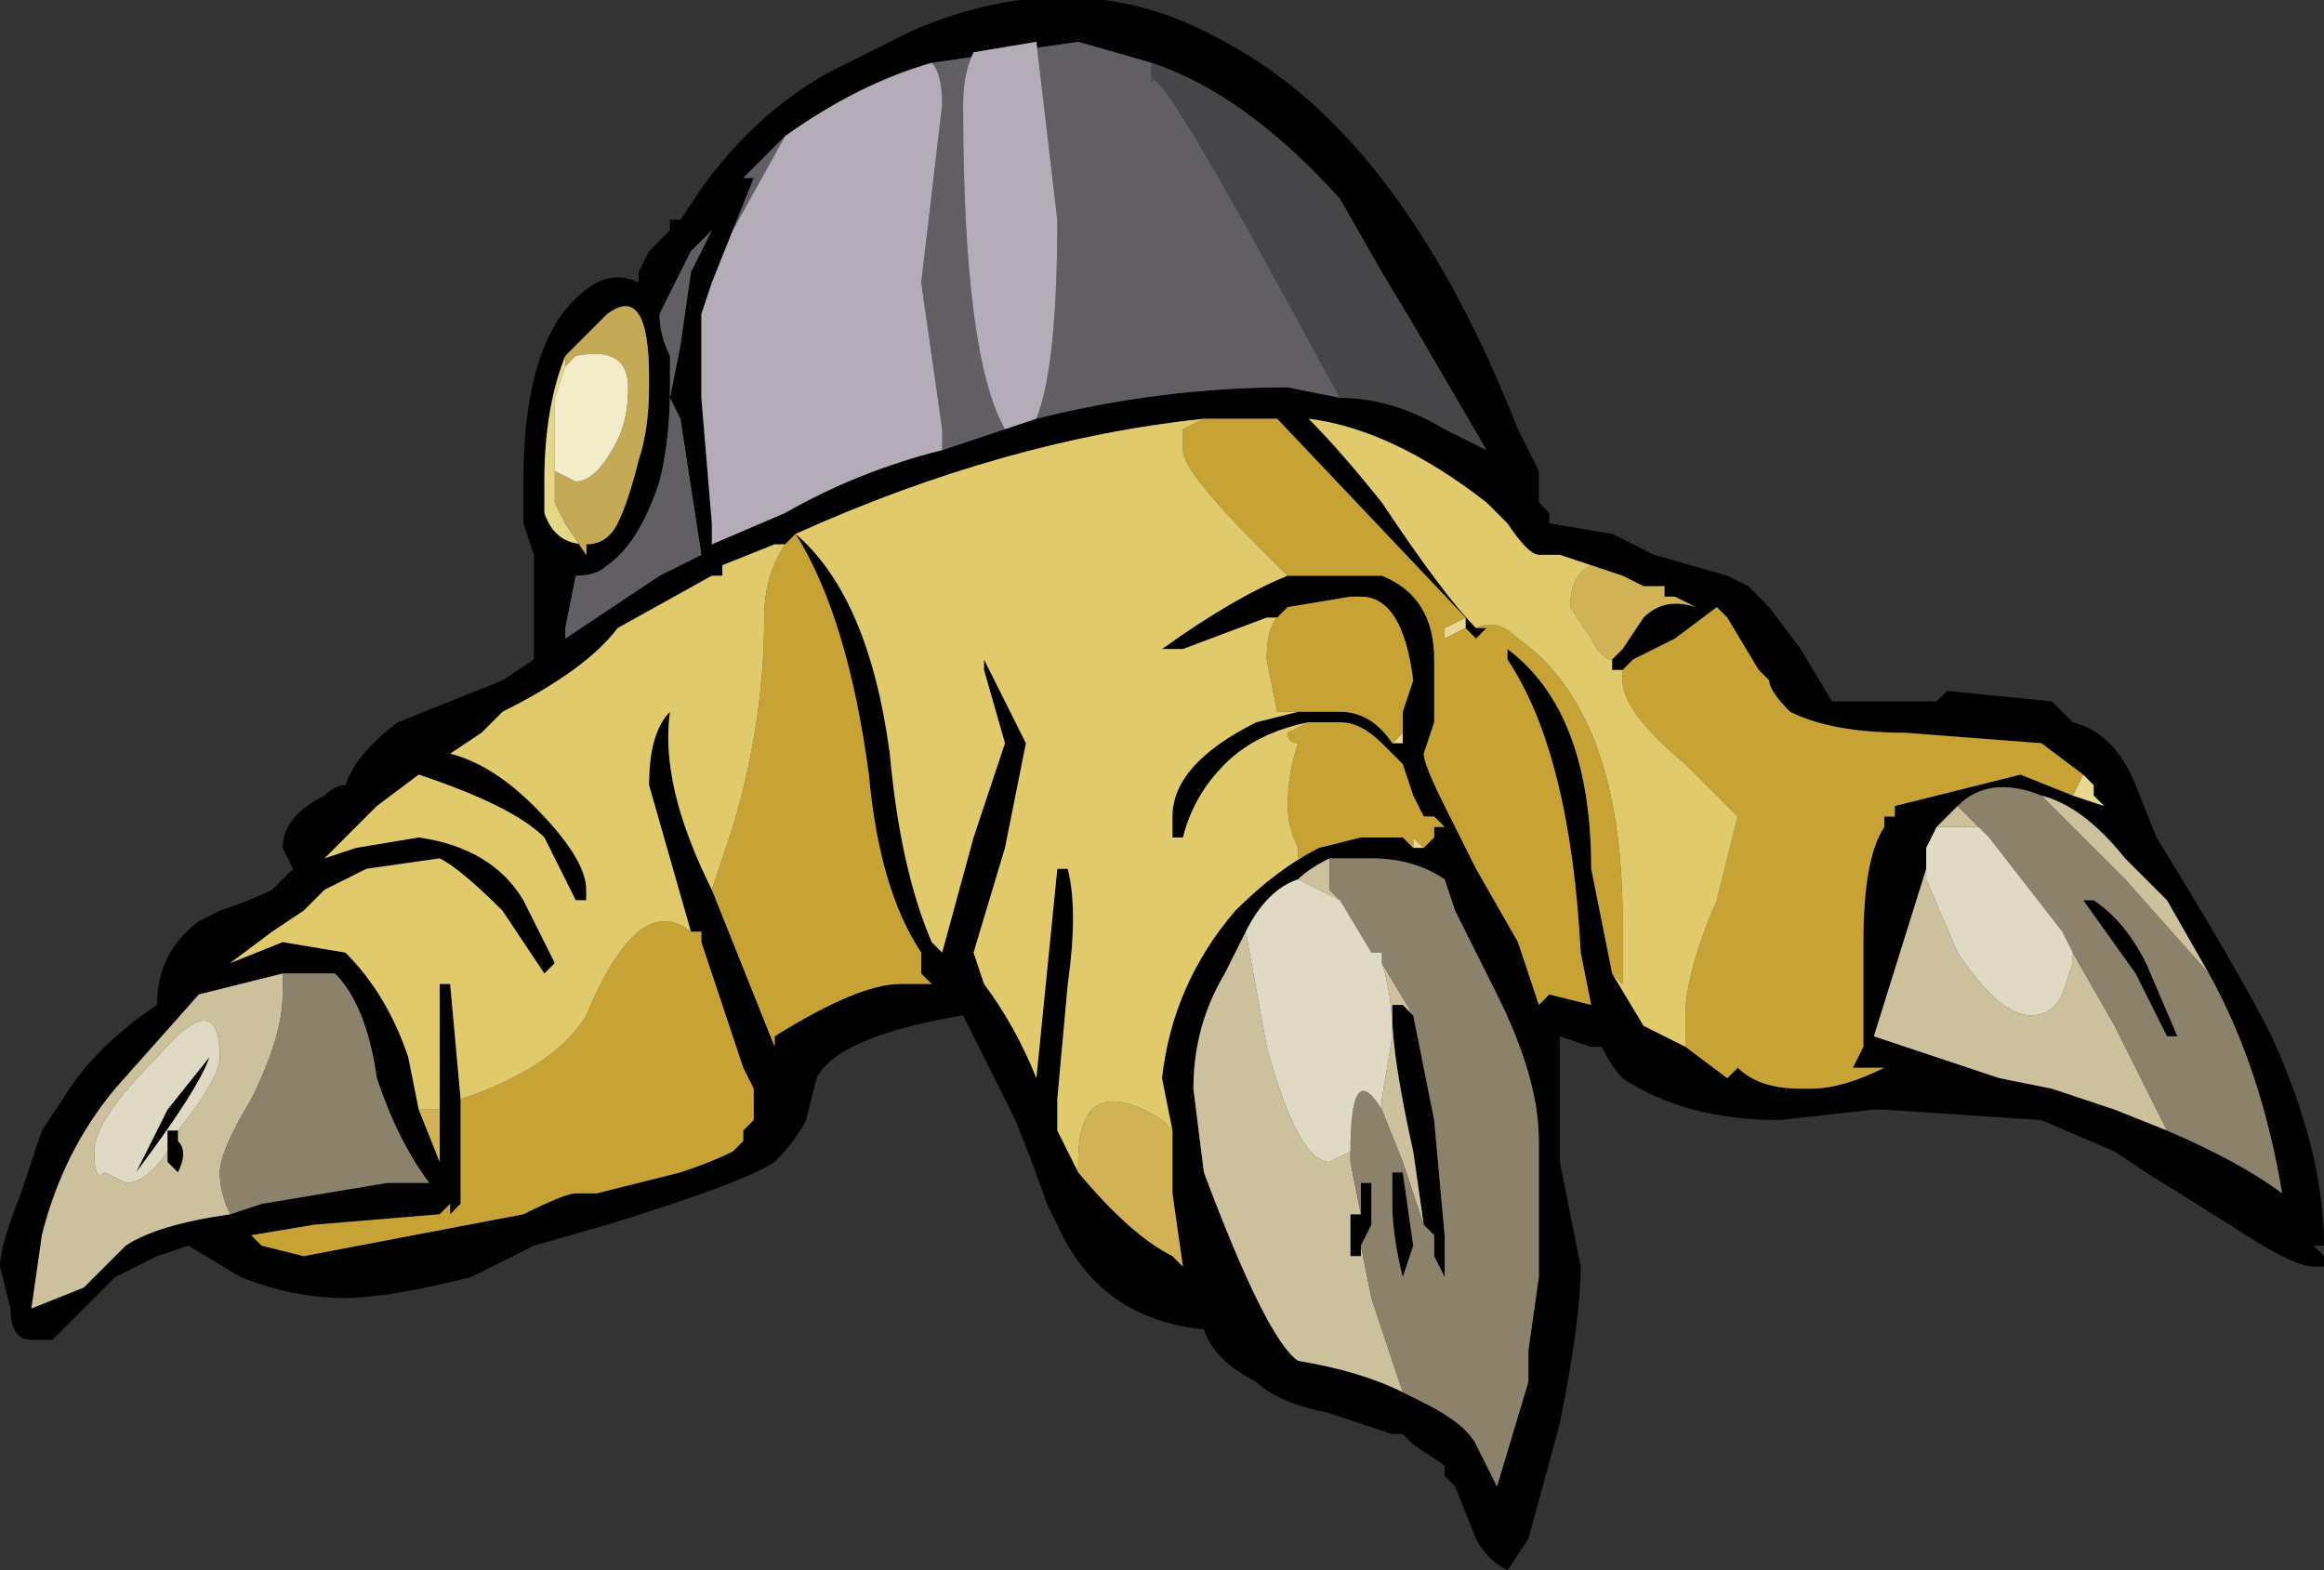 <?xml version="1.0" encoding="UTF-8" standalone="no"?>
<svg xmlns:ffdec="https://www.free-decompiler.com/flash" xmlns:xlink="http://www.w3.org/1999/xlink" ffdec:objectType="shape" height="7.5px" width="11.1px" xmlns="http://www.w3.org/2000/svg">
  <rect width="100%" height="100%" fill="#333333" stroke="none"/>
  <g transform="matrix(1.0, 0.0, 0.0, 1.0, 5.4, 5.6)">
    <path d="M1.6 -2.65 L0.7 -3.6 0.35 -3.6 Q-0.6 -3.5 -1.6 -3.05 -1.25 -2.75 -1.15 -2.0 -1.1 -1.45 -0.95 -1.1 L-0.9 -1.05 -0.75 -1.6 -0.6 -2.05 -0.7 -2.4 -0.7 -2.45 -0.5 -2.05 -0.6 -1.55 -0.75 -1.05 -0.7 -0.9 Q-0.55 -0.7 -0.45 -0.45 L-0.35 -1.45 -0.3 -1.45 Q-0.25 -1.25 -0.3 -0.9 L-0.35 -0.35 -0.35 -0.2 -0.25 0.0 Q0.0 0.3 0.2 0.4 L0.25 0.45 0.2 0.1 0.2 -0.2 0.15 -0.45 Q0.2 -0.9 0.5 -1.25 0.7 -1.45 0.9 -1.55 L1.1 -1.6 1.3 -1.6 1.35 -1.55 1.4 -1.55 1.45 -1.6 1.45 -1.65 1.5 -1.65 1.45 -1.7 1.4 -1.7 1.35 -1.8 1.3 -1.95 1.2 -2.05 Q1.1 -2.15 1.0 -2.15 L0.85 -2.15 Q0.6 -2.1 0.45 -1.95 0.3 -1.8 0.25 -1.6 L0.2 -1.6 0.2 -1.7 Q0.2 -1.95 0.6 -2.15 L0.8 -2.2 1.0 -2.2 Q1.15 -2.2 1.25 -2.05 L1.3 -2.05 1.3 -2.1 1.3 -2.2 1.35 -2.35 Q1.3 -2.75 1.1 -2.75 L1.05 -2.75 0.75 -2.7 0.7 -2.65 0.65 -2.65 0.25 -2.5 0.15 -2.5 Q0.5 -2.75 0.75 -2.85 L1.2 -2.85 Q1.45 -2.75 1.45 -2.45 L1.45 -2.15 1.4 -2.0 Q1.4 -1.95 1.5 -1.75 L1.65 -1.45 1.85 -1.1 1.95 -0.8 2.0 -0.85 2.2 -0.8 2.15 -1.05 Q2.1 -2.0 1.8 -2.45 L1.8 -2.5 Q2.2 -2.2 2.2 -1.45 L2.3 -0.95 2.45 -0.7 2.65 -0.6 2.85 -0.45 2.9 -0.5 Q3.0 -0.4 3.2 -0.4 L3.25 -0.4 Q3.4 -0.4 3.6 -0.5 L3.45 -0.5 3.5 -0.6 3.5 -1.1 Q3.5 -1.5 3.6 -1.65 L3.6 -1.7 3.65 -1.7 3.65 -1.75 4.25 -1.9 4.5 -1.8 4.65 -1.75 4.6 -1.8 4.6 -1.85 4.55 -1.9 4.35 -2.05 3.7 -2.1 Q3.35 -2.1 3.15 -2.2 3.05 -2.3 3.05 -2.35 L3.0 -2.4 2.85 -2.65 2.8 -2.7 2.6 -2.55 2.4 -2.45 2.35 -2.4 2.3 -2.4 2.3 -2.45 2.35 -2.5 2.45 -2.65 Q2.55 -2.75 2.7 -2.7 L2.6 -2.75 2.55 -2.75 2.55 -2.8 2.45 -2.8 2.35 -2.85 2.2 -2.9 2.05 -2.95 1.95 -2.95 Q1.9 -2.95 1.8 -3.1 L1.7 -3.2 Q1.25 -3.55 0.85 -3.6 1.0 -3.45 1.2 -3.2 1.5 -2.75 1.65 -2.6 L1.7 -2.6 1.65 -2.55 1.6 -2.6 1.6 -2.65 M1.0 -3.7 Q1.25 -3.7 1.5 -3.55 L1.7 -3.45 1.35 -4.05 1.2 -4.3 1.0 -4.65 Q0.55 -5.15 0.1 -5.3 L-0.25 -5.4 -0.95 -5.3 Q-1.3 -5.2 -1.65 -4.95 L-1.85 -4.75 -1.8 -4.75 -1.9 -4.5 -2.0 -4.25 -2.05 -4.1 -2.05 -3.7 -2.0 -3.1 -2.0 -3.0 -1.65 -3.15 Q-1.3 -3.35 -0.9 -3.45 L-0.6 -3.55 -0.45 -3.6 Q0.15 -3.75 0.75 -3.75 L1.0 -3.7 M1.85 -3.55 L1.95 -3.35 1.95 -3.2 2.0 -3.15 2.0 -3.1 2.3 -3.05 2.5 -2.95 2.85 -2.85 2.95 -2.8 3.05 -2.7 3.2 -2.5 3.35 -2.25 3.85 -2.25 3.9 -2.3 4.4 -2.25 4.5 -2.15 Q4.7 -2.1 4.8 -1.85 L4.9 -1.6 Q5.3 -0.95 5.45 -0.65 5.7 -0.1 5.7 0.35 L5.65 0.35 5.7 0.4 5.7 0.45 5.65 0.45 Q5.55 0.45 5.25 0.25 L4.85 0.0 4.7 -0.1 4.35 -0.25 3.6 -0.3 3.55 -0.3 3.1 -0.25 Q2.65 -0.25 2.35 -0.45 2.3 -0.5 2.25 -0.6 L2.2 -0.6 2.05 -0.65 2.05 -0.05 2.15 0.45 Q2.15 0.7 2.05 1.2 L1.9 1.75 1.8 1.9 Q1.7 1.85 1.65 1.75 L1.55 1.5 1.5 1.45 1.5 1.4 1.35 1.3 1.3 1.25 1.25 1.25 0.95 1.15 Q0.7 1.1 0.6 1.0 0.4 0.9 0.35 0.75 -0.15 0.7 -0.35 0.25 L-0.4 0.15 Q-0.45 0.0 -0.55 -0.25 L-0.8 -0.75 Q-1.4 -0.65 -1.5 -0.45 L-1.55 -0.25 Q-1.6 -0.15 -1.7 -0.05 -1.85 0.05 -2.5 0.25 L-2.85 0.35 -3.15 0.5 Q-3.55 0.6 -3.75 0.6 -4.0 0.6 -4.25 0.5 L-4.5 0.35 -4.65 0.4 Q-4.75 0.45 -4.85 0.5 L-5.15 0.8 -5.25 0.8 Q-5.35 0.8 -5.35 0.65 L-5.4 0.45 Q-5.4 0.35 -5.3 0.1 L-5.2 -0.2 -5.1 -0.35 Q-4.95 -0.6 -4.65 -0.8 -4.65 -1.05 -4.45 -1.2 L-4.35 -1.25 Q-4.2 -1.3 -4.1 -1.35 L-4.0 -1.45 -4.05 -1.55 Q-4.05 -1.7 -3.85 -1.8 -3.8 -1.85 -3.75 -1.85 -3.7 -2.0 -3.5 -2.15 L-3.0 -2.35 -2.85 -2.45 -2.85 -2.95 -2.9 -3.1 -2.9 -3.3 Q-2.9 -4.05 -2.55 -4.25 -2.45 -4.3 -2.35 -4.25 L-2.35 -4.3 -2.3 -4.4 -2.2 -4.5 -2.2 -4.55 -2.15 -4.55 -2.05 -4.7 Q-1.8 -5.05 -1.45 -5.25 L-1.05 -5.45 Q-0.25 -5.8 0.45 -5.4 1.3 -4.95 1.85 -3.55 M0.95 -1.5 Q0.85 -1.45 0.8 -1.4 0.65 -1.35 0.55 -1.15 L0.45 -0.95 Q0.3 -0.7 0.3 -0.4 L0.35 0.0 Q0.65 0.8 0.8 0.9 1.1 0.95 1.3 1.05 L1.4 1.1 Q1.6 1.2 1.65 1.3 L1.75 1.5 1.9 1.0 1.9 0.85 1.95 0.5 1.95 -0.15 Q1.95 -0.45 1.75 -0.85 L1.55 -1.25 1.5 -1.4 Q1.35 -1.5 1.15 -1.5 L0.95 -1.5 M1.4 0.25 L1.35 -0.1 Q1.25 -0.55 1.25 -0.75 L1.25 -0.8 1.3 -0.8 1.35 -0.75 1.45 -0.25 1.5 0.3 1.5 0.5 1.45 0.4 1.45 0.3 1.4 0.25 M1.1 0.2 L1.1 0.05 1.15 0.05 1.15 0.25 1.1 0.35 1.1 0.4 1.05 0.4 Q1.05 0.45 1.05 0.35 L1.05 0.2 1.1 0.2 M3.85 -1.65 L3.8 -1.55 3.8 -1.45 3.55 -0.65 4.15 -0.45 4.4 -0.4 4.7 -0.3 4.95 -0.2 Q5.3 -0.05 5.5 0.1 5.4 -0.5 5.15 -0.95 L4.95 -1.3 4.75 -1.5 Q4.55 -1.75 4.35 -1.8 4.1 -1.9 3.95 -1.75 L3.85 -1.65 M4.6 -1.3 Q4.75 -1.2 4.85 -1.0 L5.0 -0.65 4.95 -0.65 4.8 -0.95 4.55 -1.3 4.6 -1.3 M1.25 0.0 L1.3 0.0 1.35 0.35 1.3 0.5 Q1.25 0.3 1.25 0.15 L1.25 0.0 M-2.7 -3.9 Q-2.8 -3.65 -2.8 -3.3 L-2.8 -3.15 Q-2.75 -3.0 -2.6 -3.0 L-2.6 -2.95 -2.6 -3.0 Q-2.5 -3.0 -2.45 -3.1 -2.4 -3.2 -2.35 -3.4 -2.3 -3.55 -2.3 -3.75 L-2.3 -3.8 Q-2.3 -4.25 -2.5 -4.1 L-2.7 -3.9 M-2.2 -3.75 Q-2.2 -3.5 -2.25 -3.3 -2.35 -3.0 -2.5 -2.9 -2.55 -2.85 -2.65 -2.85 L-2.7 -2.6 -2.7 -2.55 -2.25 -2.85 -2.05 -2.95 -2.15 -3.6 -2.2 -3.7 -2.15 -3.95 -2.1 -4.3 -2.0 -4.5 -2.1 -4.4 -2.25 -4.1 Q-2.25 -4.0 -2.2 -3.9 L-2.2 -3.75 M-1.65 -3.0 L-1.7 -3.0 -1.95 -2.9 -1.95 -2.85 -2.0 -2.85 -2.45 -2.6 Q-2.6 -2.4 -3.0 -2.2 L-3.1 -2.1 -3.25 -2.0 Q-3.05 -1.95 -2.85 -1.75 -2.6 -1.5 -2.6 -1.35 L-2.6 -1.3 -2.65 -1.3 -2.8 -1.6 Q-2.95 -1.75 -3.4 -1.9 L-3.6 -1.75 -3.85 -1.5 -3.7 -1.55 -3.4 -1.6 Q-3.05 -1.55 -2.9 -1.3 L-2.75 -1.0 -2.8 -0.95 -3.0 -1.25 Q-3.2 -1.45 -3.3 -1.5 L-3.65 -1.45 -3.85 -1.35 -3.95 -1.25 -4.1 -1.15 -4.3 -1.0 -4.05 -1.1 -3.75 -1.05 Q-3.55 -0.85 -3.45 -0.55 L-3.4 -0.3 -3.3 -0.05 -3.3 -0.3 -3.3 -0.9 -3.25 -0.9 -3.2 -0.35 -3.2 0.15 -3.25 0.2 -3.25 0.15 -3.3 0.2 -3.9 0.25 -4.2 0.3 -4.15 0.35 -3.95 0.4 -2.9 0.2 Q-2.7 0.1 -2.65 0.1 L-2.55 0.1 -2.15 0.0 Q-2.0 -0.05 -1.9 -0.1 L-1.85 -0.15 -1.85 -0.2 -1.8 -0.25 -1.8 -0.4 -1.85 -0.5 -2.05 -1.1 -2.05 -1.15 -2.1 -1.15 -2.3 -1.85 Q-2.3 -2.1 -2.2 -2.2 -2.25 -1.85 -2.0 -1.35 L-1.7 -0.6 -1.7 -0.65 Q-1.3 -0.9 -1.1 -0.9 L-0.95 -0.9 -1.0 -0.95 -1.0 -1.05 Q-1.2 -1.35 -1.25 -1.9 -1.35 -2.65 -1.6 -3.05 L-1.65 -3.0 M-4.05 -0.95 Q-4.25 -0.9 -4.45 -0.85 L-4.85 -0.4 Q-5.1 -0.1 -5.2 0.3 L-5.25 0.65 -5.0 0.55 -4.8 0.35 Q-4.65 0.25 -4.3 0.2 L-4.15 0.15 -3.55 0.05 -3.35 0.05 Q-3.5 -0.15 -3.6 -0.45 -3.65 -0.8 -3.8 -0.95 L-4.05 -0.95 M-4.6 -0.1 L-4.6 -0.2 -4.55 -0.2 -4.55 -0.15 Q-4.5 -0.1 -4.55 0.0 L-4.6 -0.05 -4.6 -0.1 M-4.4 -0.55 Q-4.45 -0.4 -4.75 0.0 L-4.6 -0.3 -4.4 -0.55" fill="#000000" fill-rule="evenodd" stroke="none"/>
    <path d="M1.6 -2.6 L1.5 -2.55 1.5 -2.6 1.6 -2.65 1.6 -2.6 M4.55 -1.9 L4.6 -1.85 4.6 -1.8 4.65 -1.75 4.5 -1.8 4.55 -1.9 M1.25 -2.05 L1.3 -2.1 1.3 -2.05 1.25 -2.05 M1.4 -1.55 L1.35 -1.55 1.3 -1.6 1.35 -1.55 1.35 -1.6 1.4 -1.55" fill="#e9d894" fill-rule="evenodd" stroke="none"/>
    <path d="M2.2 -2.9 L2.35 -2.85 2.45 -2.8 2.55 -2.8 2.55 -2.75 2.6 -2.75 2.7 -2.7 Q2.55 -2.75 2.45 -2.65 L2.35 -2.5 2.3 -2.45 Q2.25 -2.45 2.2 -2.55 L2.1 -2.7 Q2.1 -2.85 2.2 -2.9 M0.2 -0.2 L0.2 0.1 0.25 0.45 0.2 0.4 Q0.0 0.3 -0.25 0.0 L-0.25 -0.05 Q-0.25 -0.5 0.15 -0.25 L0.2 -0.2 M-3.4 -0.3 L-3.3 -0.3 -3.3 -0.05 -3.4 -0.3" fill="#d1b356" fill-rule="evenodd" stroke="none"/>
    <path d="M0.1 -5.3 L0.1 -5.2 Q0.1 -5.35 0.7 -4.25 L1.0 -3.7 0.75 -3.75 Q0.15 -3.75 -0.45 -3.6 -0.35 -3.85 -0.35 -4.55 L-0.45 -5.4 -0.75 -5.35 Q-0.8 -5.25 -0.8 -5.1 -0.8 -3.9 -0.6 -3.55 L-0.9 -3.45 -0.9 -3.55 -1.0 -4.25 -0.9 -5.1 Q-0.9 -5.25 -0.95 -5.3 L-0.25 -5.4 0.1 -5.3 M-1.9 -4.5 L-1.8 -4.75 -1.85 -4.75 -1.65 -4.95 -1.9 -4.5 M-2.2 -3.75 L-2.2 -3.9 Q-2.25 -4.0 -2.25 -4.1 L-2.1 -4.4 -2.0 -4.5 -2.1 -4.3 -2.15 -3.95 -2.2 -3.7 -2.15 -3.6 -2.05 -2.95 -2.25 -2.85 -2.7 -2.55 -2.7 -2.6 -2.65 -2.85 Q-2.55 -2.85 -2.5 -2.9 -2.35 -3.0 -2.25 -3.3 -2.2 -3.5 -2.2 -3.75" fill="#615f63" fill-rule="evenodd" stroke="none"/>
    <path d="M1.0 -1.3 L0.8 -1.4 Q0.85 -1.45 0.95 -1.5 L0.95 -1.35 1.0 -1.3 M0.55 -1.15 L0.65 -0.6 Q0.8 -0.05 0.95 -0.05 L1.05 -0.1 1.05 -0.05 1.1 0.2 1.05 0.2 1.05 0.35 Q1.05 0.45 1.05 0.4 L1.1 0.4 1.1 0.35 1.15 0.6 1.3 1.05 Q1.1 0.95 0.8 0.9 0.65 0.8 0.35 0.0 L0.3 -0.4 Q0.3 -0.7 0.45 -0.95 L0.55 -1.15 M1.2 -0.3 L1.2 -0.35 1.25 -0.65 Q1.25 -0.85 1.2 -1.0 L1.35 -0.75 1.3 -0.8 1.25 -0.8 1.25 -0.75 Q1.25 -0.55 1.35 -0.1 L1.4 0.25 1.3 -0.05 1.2 -0.3 M4.05 -1.65 L3.85 -1.65 3.95 -1.75 4.05 -1.65 M3.8 -1.45 L3.8 -1.4 3.95 -1.05 Q4.15 -0.75 4.3 -0.75 4.4 -0.75 4.45 -0.85 L4.5 -1.0 4.5 -1.05 4.7 -0.7 4.95 -0.2 4.7 -0.3 4.4 -0.4 4.15 -0.45 3.55 -0.65 3.8 -1.45 M5.15 -0.95 L4.75 -1.4 4.35 -1.8 Q4.55 -1.75 4.75 -1.5 L4.95 -1.3 5.15 -0.95 M-4.3 0.2 Q-4.65 0.25 -4.8 0.35 L-5.0 0.55 -5.25 0.65 -5.2 0.3 Q-5.1 -0.1 -4.85 -0.4 L-4.45 -0.85 Q-4.25 -0.9 -4.05 -0.95 L-4.05 -0.85 Q-4.05 -0.65 -4.2 -0.35 -4.35 -0.1 -4.35 0.0 -4.35 0.1 -4.3 0.2 M-4.6 -0.1 L-4.6 -0.05 -4.55 0.0 Q-4.5 -0.1 -4.55 -0.15 L-4.55 -0.2 Q-4.35 -0.45 -4.35 -0.55 -4.35 -0.9 -4.65 -0.55 -4.95 -0.25 -4.95 -0.1 -4.95 0.05 -4.9 0.0 L-4.8 0.05 Q-4.7 0.05 -4.6 -0.1" fill="#ccc09d" fill-rule="evenodd" stroke="none"/>
    <path d="M-2.7 -3.85 L-2.75 -3.7 -2.75 -3.35 -2.75 -3.2 -2.7 -3.1 -2.6 -2.95 -2.6 -3.0 Q-2.75 -3.0 -2.8 -3.15 L-2.8 -3.3 Q-2.8 -3.65 -2.7 -3.9 L-2.7 -3.85" fill="#e4d785" fill-rule="evenodd" stroke="none"/>
    <path d="M-0.45 -3.6 L-0.6 -3.55 Q-0.8 -3.9 -0.8 -5.1 -0.8 -5.25 -0.75 -5.35 L-0.45 -5.4 -0.35 -4.55 Q-0.35 -3.85 -0.45 -3.6 M-0.9 -3.45 Q-1.3 -3.35 -1.65 -3.15 L-2.0 -3.0 -2.0 -3.1 -2.05 -3.7 -2.05 -4.1 -2.0 -4.25 -1.9 -4.5 -1.65 -4.95 Q-1.3 -5.2 -0.95 -5.3 -0.9 -5.25 -0.9 -5.1 L-1.0 -4.25 -0.9 -3.55 -0.9 -3.45" fill="#b4acb9" fill-rule="evenodd" stroke="none"/>
    <path d="M0.1 -5.3 Q0.55 -5.15 1.0 -4.65 L1.2 -4.3 1.35 -4.05 1.7 -3.45 1.5 -3.55 Q1.25 -3.7 1.0 -3.7 L0.7 -4.25 Q0.1 -5.35 0.1 -5.2 L0.1 -5.3" fill="#464547" fill-rule="evenodd" stroke="none"/>
    <path d="M-2.75 -3.35 L-2.65 -3.3 Q-2.55 -3.3 -2.45 -3.5 -2.4 -3.6 -2.4 -3.75 -2.4 -3.95 -2.65 -3.9 L-2.7 -3.85 -2.7 -3.9 -2.5 -4.1 Q-2.3 -4.25 -2.3 -3.8 L-2.3 -3.75 Q-2.3 -3.55 -2.35 -3.4 -2.4 -3.2 -2.45 -3.1 -2.5 -3.0 -2.6 -3.0 L-2.6 -2.95 -2.7 -3.1 -2.75 -3.2 -2.75 -3.35" fill="#c4a957" fill-rule="evenodd" stroke="none"/>
    <path d="M-2.75 -3.35 L-2.75 -3.7 -2.7 -3.85 -2.65 -3.9 Q-2.4 -3.95 -2.4 -3.75 -2.4 -3.6 -2.45 -3.5 -2.55 -3.3 -2.65 -3.3 L-2.75 -3.35" fill="#f2edc8" fill-rule="evenodd" stroke="none"/>
    <path d="M1.0 -1.3 L0.95 -1.35 0.95 -1.5 1.15 -1.5 Q1.35 -1.5 1.5 -1.4 L1.55 -1.25 1.75 -0.85 Q1.95 -0.45 1.95 -0.15 L1.95 0.5 1.9 0.85 1.9 1.0 1.75 1.5 1.65 1.3 Q1.6 1.2 1.4 1.1 L1.3 1.05 1.15 0.6 1.1 0.35 1.15 0.25 1.15 0.05 1.1 0.05 1.1 0.2 1.05 -0.05 1.05 -0.1 Q1.05 -0.55 1.2 -0.3 L1.3 -0.05 1.4 0.25 1.45 0.3 1.45 0.4 1.5 0.5 1.5 0.3 1.45 -0.25 1.35 -0.75 1.2 -1.0 1.2 -1.05 1.15 -1.05 1.0 -1.3 M4.5 -1.05 L4.45 -1.15 4.1 -1.6 4.05 -1.65 3.95 -1.75 Q4.1 -1.9 4.35 -1.8 L4.75 -1.4 5.15 -0.95 Q5.4 -0.5 5.5 0.1 5.3 -0.05 4.95 -0.2 L4.7 -0.7 4.5 -1.05 M1.25 0.0 L1.25 0.15 Q1.25 0.3 1.3 0.5 L1.35 0.35 1.3 0.0 1.25 0.0 M4.6 -1.3 L4.55 -1.3 4.8 -0.95 4.95 -0.65 5.0 -0.65 4.85 -1.0 Q4.75 -1.2 4.6 -1.3 M-4.3 0.2 Q-4.35 0.1 -4.35 0.0 -4.35 -0.1 -4.2 -0.35 -4.05 -0.65 -4.05 -0.85 L-4.05 -0.95 -3.8 -0.95 Q-3.65 -0.8 -3.6 -0.45 -3.5 -0.15 -3.35 0.05 L-3.55 0.05 -4.15 0.15 -4.3 0.2" fill="#8c826c" fill-rule="evenodd" stroke="none"/>
    <path d="M0.8 -1.4 L1.0 -1.3 1.15 -1.05 1.2 -1.05 1.2 -1.0 Q1.25 -0.85 1.25 -0.65 L1.2 -0.35 1.2 -0.3 Q1.05 -0.55 1.05 -0.1 L0.95 -0.05 Q0.8 -0.05 0.65 -0.6 L0.55 -1.15 Q0.65 -1.35 0.8 -1.4 M4.05 -1.65 L4.1 -1.6 4.45 -1.15 4.5 -1.05 4.5 -1.0 4.45 -0.85 Q4.4 -0.75 4.3 -0.75 4.15 -0.75 3.95 -1.05 L3.8 -1.4 3.8 -1.45 3.8 -1.55 3.85 -1.65 4.05 -1.65 M-4.55 -0.15 L-4.55 -0.2 -4.6 -0.2 -4.6 -0.1 Q-4.7 0.05 -4.8 0.05 L-4.9 0.0 Q-4.95 0.05 -4.95 -0.1 -4.95 -0.25 -4.65 -0.55 -4.35 -0.9 -4.35 -0.55 -4.35 -0.45 -4.55 -0.2 L-4.55 -0.15 M-4.4 -0.55 L-4.6 -0.3 -4.75 0.0 Q-4.45 -0.4 -4.4 -0.55" fill="#e0dac5" fill-rule="evenodd" stroke="none"/>
    <path d="M0.35 -3.6 L0.7 -3.6 1.6 -2.65 1.5 -2.6 1.5 -2.55 1.6 -2.6 1.65 -2.55 1.7 -2.6 1.65 -2.6 Q1.75 -2.65 1.85 -2.55 2.35 -2.2 2.35 -1.2 L2.35 -0.9 2.3 -0.95 2.2 -1.45 Q2.2 -2.2 1.8 -2.5 L1.8 -2.45 Q2.1 -2.0 2.15 -1.05 L2.2 -0.8 2.0 -0.85 1.95 -0.8 1.85 -1.1 1.65 -1.45 1.5 -1.75 Q1.4 -1.95 1.4 -2.0 L1.45 -2.15 1.45 -2.45 Q1.45 -2.75 1.2 -2.85 L0.75 -2.85 0.6 -3.0 Q0.25 -3.35 0.25 -3.45 L0.25 -3.55 0.35 -3.6 M2.35 -2.4 L2.4 -2.45 2.6 -2.55 2.8 -2.7 2.85 -2.65 3.0 -2.4 3.05 -2.35 Q3.05 -2.3 3.15 -2.2 3.35 -2.1 3.7 -2.1 L4.35 -2.05 4.55 -1.9 4.5 -1.8 4.25 -1.9 3.65 -1.75 3.65 -1.7 3.6 -1.7 3.6 -1.65 Q3.5 -1.5 3.5 -1.1 L3.5 -0.6 3.45 -0.5 3.6 -0.5 Q3.4 -0.4 3.25 -0.4 L3.2 -0.4 Q3.0 -0.4 2.9 -0.5 L2.85 -0.45 2.65 -0.6 2.65 -0.75 Q2.65 -0.95 2.8 -1.3 L2.9 -1.7 2.65 -1.95 Q2.35 -2.2 2.35 -2.35 L2.35 -2.4 M0.7 -2.65 L0.75 -2.7 1.05 -2.75 1.1 -2.75 Q1.3 -2.75 1.35 -2.35 L1.3 -2.2 1.3 -2.1 1.25 -2.05 Q1.15 -2.2 1.0 -2.2 L0.8 -2.2 0.7 -2.2 0.65 -2.45 Q0.65 -2.6 0.7 -2.65 M0.85 -2.15 L1.0 -2.15 Q1.1 -2.15 1.2 -2.05 L1.3 -1.95 1.35 -1.8 1.4 -1.7 1.45 -1.7 1.5 -1.65 1.45 -1.65 1.45 -1.6 1.4 -1.55 1.35 -1.6 1.35 -1.55 1.3 -1.6 1.1 -1.6 0.9 -1.55 0.8 -1.5 0.8 -1.55 Q0.75 -1.65 0.75 -1.75 0.75 -1.9 0.8 -2.05 0.75 -2.05 0.75 -2.1 L0.85 -2.15 M-3.2 -0.35 Q-2.75 -0.5 -2.6 -0.75 -2.35 -1.35 -2.1 -1.15 L-2.05 -1.15 -2.05 -1.1 -1.85 -0.5 -1.8 -0.4 -1.8 -0.25 -1.85 -0.2 -1.85 -0.15 -1.9 -0.1 Q-2.0 -0.05 -2.15 0.0 L-2.55 0.1 -2.65 0.1 Q-2.7 0.1 -2.9 0.2 L-3.95 0.4 -4.15 0.35 -4.2 0.3 -3.9 0.25 -3.3 0.2 -3.25 0.15 -3.25 0.2 -3.2 0.15 -3.2 -0.35 M-2.0 -1.35 L-1.9 -1.65 Q-1.75 -2.15 -1.75 -2.65 -1.75 -2.85 -1.65 -3.0 L-1.6 -3.05 Q-1.35 -2.65 -1.25 -1.9 -1.2 -1.35 -1.0 -1.05 L-1.0 -0.95 -0.95 -0.9 -1.1 -0.9 Q-1.3 -0.9 -1.7 -0.65 L-1.7 -0.6 -2.0 -1.35" fill="#c7a336" fill-rule="evenodd" stroke="none"/>
    <path d="M0.35 -3.6 L0.25 -3.55 0.25 -3.45 Q0.25 -3.35 0.6 -3.0 L0.75 -2.85 Q0.5 -2.75 0.15 -2.5 L0.25 -2.5 0.65 -2.65 0.7 -2.65 Q0.65 -2.6 0.65 -2.45 L0.7 -2.2 0.8 -2.2 0.6 -2.15 Q0.2 -1.95 0.2 -1.7 L0.2 -1.6 0.25 -1.6 Q0.3 -1.8 0.45 -1.95 0.6 -2.1 0.85 -2.15 L0.75 -2.1 Q0.75 -2.05 0.8 -2.05 0.75 -1.9 0.75 -1.75 0.75 -1.65 0.8 -1.55 L0.8 -1.5 0.9 -1.55 Q0.7 -1.45 0.5 -1.25 0.2 -0.9 0.15 -0.45 L0.2 -0.2 0.15 -0.25 Q-0.25 -0.5 -0.25 -0.05 L-0.25 0.0 -0.35 -0.2 -0.35 -0.35 -0.3 -0.9 Q-0.25 -1.25 -0.3 -1.45 L-0.35 -1.45 -0.45 -0.45 Q-0.55 -0.7 -0.7 -0.9 L-0.75 -1.05 -0.6 -1.55 -0.5 -2.05 -0.7 -2.45 -0.7 -2.4 -0.6 -2.05 -0.75 -1.6 -0.9 -1.05 -0.95 -1.1 Q-1.1 -1.45 -1.15 -2.0 -1.25 -2.75 -1.6 -3.05 -0.6 -3.5 0.35 -3.6 M2.3 -0.95 L2.35 -0.9 2.35 -1.2 Q2.35 -2.2 1.85 -2.55 1.75 -2.65 1.65 -2.6 1.5 -2.75 1.2 -3.2 1.0 -3.45 0.85 -3.6 1.25 -3.55 1.7 -3.2 L1.8 -3.1 Q1.9 -2.95 1.95 -2.95 L2.05 -2.95 2.2 -2.9 Q2.1 -2.85 2.1 -2.7 L2.2 -2.55 Q2.25 -2.45 2.3 -2.45 L2.3 -2.4 2.35 -2.4 2.35 -2.35 Q2.35 -2.2 2.65 -1.95 L2.9 -1.7 2.8 -1.3 Q2.65 -0.95 2.65 -0.75 L2.65 -0.6 2.45 -0.7 2.3 -0.95 M-3.4 -0.3 L-3.45 -0.55 Q-3.55 -0.85 -3.75 -1.05 L-4.05 -1.1 -4.3 -1.0 -4.1 -1.15 -3.95 -1.25 -3.85 -1.35 -3.65 -1.45 -3.3 -1.5 Q-3.2 -1.45 -3.0 -1.25 L-2.8 -0.95 -2.75 -1.0 -2.9 -1.3 Q-3.05 -1.55 -3.4 -1.6 L-3.7 -1.55 -3.85 -1.5 -3.6 -1.75 -3.4 -1.9 Q-2.95 -1.75 -2.8 -1.6 L-2.65 -1.3 -2.6 -1.3 -2.6 -1.35 Q-2.6 -1.5 -2.85 -1.75 -3.05 -1.95 -3.25 -2.0 L-3.1 -2.1 -3.0 -2.2 Q-2.6 -2.4 -2.45 -2.6 L-2.0 -2.85 -1.95 -2.85 -1.95 -2.9 -1.7 -3.0 -1.65 -3.0 Q-1.75 -2.85 -1.75 -2.65 -1.75 -2.15 -1.9 -1.65 L-2.0 -1.35 Q-2.25 -1.85 -2.2 -2.2 -2.3 -2.1 -2.3 -1.85 L-2.1 -1.15 Q-2.35 -1.35 -2.6 -0.75 -2.75 -0.5 -3.2 -0.35 L-3.25 -0.9 -3.3 -0.9 -3.3 -0.3 -3.4 -0.3" fill="#e1ca6c" fill-rule="evenodd" stroke="none"/>
  </g>
</svg>
